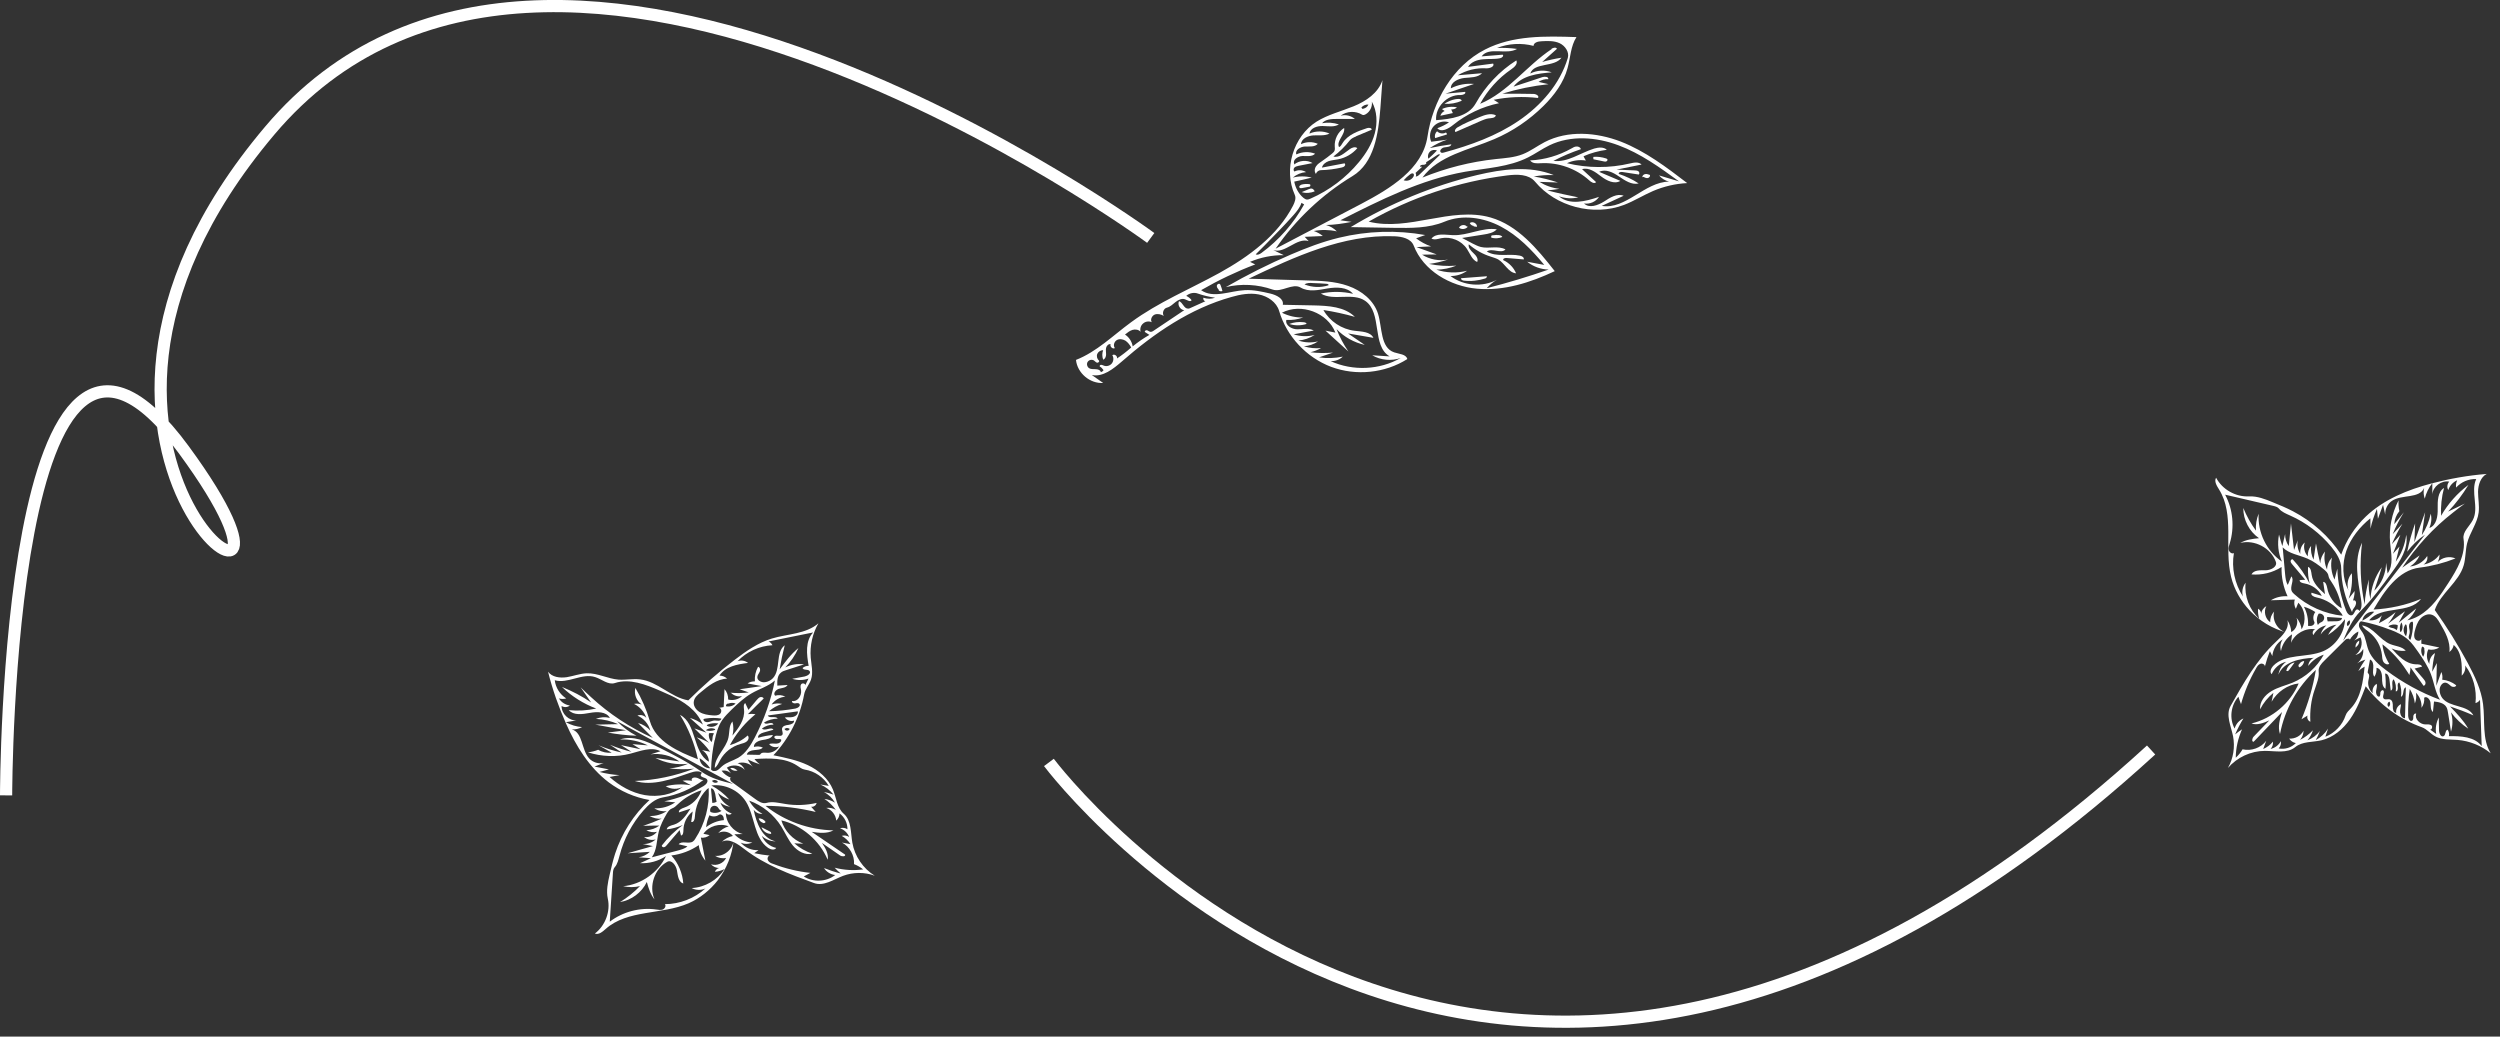 <svg width="205" height="85" viewBox="0 0 205 85" fill="none" xmlns="http://www.w3.org/2000/svg">
<rect x="0" y="0" width="205" height="85" fill="#333333" stroke="none"/>
<path d="M0.5 65.22C0.5 65.22 0.52 17.05 15.07 36.88C29.62 56.7 -0.95 38.02 22.12 10.71C45.19 -16.6 94.36 19.51 94.36 19.51" stroke="white" stroke-miterlimit="10"/>
<path d="M86.01 62.52C86.01 62.52 122.27 111.03 176.39 61.5" stroke="white" stroke-miterlimit="10"/>
<path d="M134.67 14.533C134.66 14.403 134.78 14.293 134.91 14.273C135.04 14.253 135.17 14.303 135.29 14.343C135.34 14.463 135.23 14.583 135.11 14.603C134.98 14.613 134.87 14.563 134.76 14.503" fill="white"/>
<path d="M120.84 18.523C120.71 18.513 120.58 18.423 120.52 18.293C120.74 18.103 121.15 18.323 121.11 18.603C121.02 18.583 120.93 18.573 120.84 18.563" fill="white"/>
<path d="M99.94 23.763C99.86 23.673 99.77 23.563 99.78 23.443C99.78 23.323 99.94 23.213 100.03 23.293C100.06 23.313 100.08 23.363 100.09 23.393C100.15 23.543 100.2 23.703 100.24 23.863C100.14 23.913 100 23.883 99.93 23.803" fill="white"/>
<path d="M120.36 18.593C120.2 18.803 119.84 18.843 119.64 18.673C119.74 18.443 120.1 18.373 120.27 18.563" fill="white"/>
<path d="M122.75 19.273C122.91 19.273 123.12 19.283 123.19 19.433C122.91 19.553 122.59 19.573 122.3 19.493C122.26 19.443 122.27 19.353 122.32 19.303C122.46 19.293 122.6 19.273 122.74 19.263" fill="white"/>
<path d="M106.76 15.423C106.69 15.433 106.6 15.443 106.56 15.383C106.48 15.283 106.63 15.163 106.74 15.133C106.96 15.083 107.19 15.063 107.42 15.113C107.47 15.163 107.46 15.263 107.4 15.303C107.19 15.343 106.97 15.383 106.76 15.423Z" fill="white"/>
<path d="M107.29 15.523C107.39 15.483 107.5 15.433 107.6 15.473C107.69 15.503 107.75 15.593 107.81 15.683C107.48 15.833 107.09 15.863 106.74 15.753C106.92 15.673 107.11 15.593 107.29 15.523Z" fill="white"/>
<path d="M130.67 13.063C130.64 12.993 130.64 12.923 130.66 12.863C131 12.833 131.36 12.883 131.7 12.993C131.73 13.003 131.77 13.023 131.8 13.053C131.84 13.113 131.8 13.203 131.72 13.233C131.65 13.263 131.57 13.253 131.5 13.233C131.22 13.173 130.95 13.113 130.67 13.063Z" fill="white"/>
<path d="M118.56 10.863C118.61 10.893 118.65 10.963 118.65 11.023C118.32 11.123 118 11.223 117.68 11.323C117.62 11.133 117.68 10.903 117.84 10.763C118.02 10.953 118.34 11.003 118.57 10.863" fill="white"/>
<path d="M105.7 26.573C106.08 26.423 106.5 26.373 106.9 26.423C107 26.433 107.12 26.463 107.14 26.563C106.68 26.713 106.17 26.713 105.71 26.563" fill="white"/>
<path d="M119.31 8.143C119.42 8.123 119.52 8.113 119.63 8.113C119.73 8.113 119.85 8.163 119.86 8.263C119.41 8.463 118.92 8.543 118.44 8.513C118.7 8.333 119 8.203 119.31 8.143Z" fill="white"/>
<path d="M119.13 9.273C118.79 9.353 118.45 9.423 118.11 9.493C118.16 9.323 118.29 9.173 118.46 9.103C118.39 9.053 118.31 8.993 118.24 8.943C118.62 8.763 119.06 8.713 119.47 8.803C119.35 8.923 119.17 8.983 119 8.973C119.05 9.073 119.08 9.173 119.13 9.263" fill="white"/>
<path d="M121.89 22.643C121.98 22.683 121.87 22.813 121.79 22.833C121.23 23.013 120.63 23.083 120.04 23.013C119.92 23.003 119.76 22.913 119.82 22.813C120.51 22.763 121.2 22.703 121.89 22.653" fill="white"/>
<path d="M119.35 10.823C119.23 10.723 119.37 10.533 119.5 10.453C120.08 10.103 120.72 9.853 121.34 9.593C121.76 9.423 122.25 9.253 122.66 9.453C122.61 9.693 122.28 9.683 122.04 9.713C121.84 9.743 121.66 9.823 121.48 9.893C120.77 10.203 120.07 10.513 119.36 10.823" fill="white"/>
<path d="M111.21 11.183C111.01 11.263 110.81 11.353 110.68 11.513C110.29 12.013 109.84 12.453 109.34 12.833C109.83 12.973 110.27 12.513 110.69 12.223C110.87 12.093 111.15 12.003 111.3 12.153C110.89 12.623 110.34 12.943 109.73 13.063C109.47 13.113 109.2 13.133 108.95 13.213C108.7 13.303 108.46 13.483 108.4 13.743C109.01 13.623 109.63 13.503 110.25 13.393C110.32 13.433 110.32 13.553 110.26 13.613C110.2 13.683 110.12 13.713 110.03 13.733C109.46 13.863 108.88 13.943 108.31 13.953C108.13 13.953 107.95 14.093 107.91 14.263C107.76 14.093 107.79 13.813 107.92 13.633C108.04 13.443 108.25 13.323 108.43 13.193C108.71 13.003 108.97 12.803 109.23 12.593C109.31 12.523 109.41 12.443 109.44 12.333C109.47 12.233 109.46 12.123 109.45 12.023C109.41 11.423 109.71 10.813 110.22 10.493C110.32 11.053 109.55 11.563 109.8 12.063C109.94 12.013 110.01 11.853 110.09 11.733C110.52 11.043 111.35 10.753 112.11 10.503C112.26 10.453 112.51 10.493 112.47 10.643C112.05 10.823 111.62 11.003 111.2 11.173" fill="white"/>
<path d="M123.27 21.333C123.74 21.543 124.12 21.943 124.32 22.413C123.69 22.363 123.4 21.593 122.85 21.273C122.67 21.173 122.47 21.123 122.27 21.053C121.59 20.843 120.97 20.493 120.44 20.033C120.37 20.313 120.61 20.553 120.82 20.753C121.03 20.943 121.25 21.223 121.13 21.483C120.7 21.303 120.55 20.803 120.29 20.413C119.85 19.733 118.97 19.373 118.17 19.533C117.91 19.593 117.62 19.693 117.38 19.563C117.77 19.083 118.52 19.263 119.14 19.283C120.36 19.333 121.54 18.623 122.74 18.803C122.47 19.093 122.04 19.173 121.65 19.233C121.06 19.333 120.48 19.423 119.89 19.513C120.18 19.663 120.47 19.813 120.76 19.973C120.98 20.083 121.2 20.193 121.43 20.253C122.09 20.413 122.85 20.123 123.45 20.453C123.09 20.843 122.36 20.303 121.92 20.623C122.7 21.113 123.73 20.773 124.63 20.963C124.79 20.993 124.99 21.103 124.95 21.273C124.47 21.233 124 21.193 123.52 21.153C123.4 21.153 123.22 21.203 123.27 21.323" fill="white"/>
<path d="M132.41 13.903C132.96 13.923 133.51 13.953 134.06 13.973C134.16 13.973 134.27 13.993 134.35 14.043C134.43 14.103 134.46 14.253 134.38 14.313C133.93 14.243 133.47 14.173 133.03 14.103C132.9 14.083 132.7 14.133 132.74 14.263C133.32 14.453 133.87 14.713 134.37 15.043C133.8 15.183 133.25 14.803 132.76 14.473C132.28 14.143 131.66 13.823 131.13 14.093C131.71 14.333 132.29 14.583 132.87 14.833C132.38 15.133 131.75 14.813 131.29 14.463C130.83 14.113 130.29 13.703 129.73 13.873C130.12 14.233 130.5 14.573 130.88 14.933C130.74 15.103 130.48 14.943 130.32 14.793C129.25 13.823 127.79 13.303 126.35 13.383C126.03 13.403 125.65 13.423 125.47 13.153C126.66 13.103 127.83 12.753 128.86 12.173C128.99 12.093 129.13 12.013 129.28 12.013C129.43 12.003 129.6 12.083 129.63 12.233C128.86 12.493 128.1 12.813 127.38 13.193C128.54 13.343 129.59 12.533 130.72 12.183C131.07 12.083 131.49 12.033 131.76 12.283C131.1 12.373 130.45 12.543 129.85 12.813C129.91 12.933 129.97 13.053 130.04 13.163C129.51 13.083 128.97 13.153 128.49 13.383C130.18 13.793 131.97 13.803 133.66 13.403C133.99 13.323 134.37 13.253 134.61 13.493C133.88 13.643 133.16 13.783 132.43 13.933" fill="white"/>
<path d="M116.61 14.573C118.54 13.783 120.58 13.263 122.66 13.043C123.4 12.963 124.17 12.923 124.87 12.643C125.5 12.393 126.05 11.973 126.66 11.653C128.57 10.663 130.91 10.843 132.91 11.613C134.91 12.393 136.65 13.713 138.35 15.013C137.39 15.063 136.44 15.283 135.55 15.663C134.74 16.013 134 16.483 133.17 16.803C130.66 17.753 127.58 16.953 125.87 14.893C125.35 14.273 124.41 14.283 123.6 14.383C119.61 14.883 115.72 16.183 112.23 18.173C115.49 19.003 118.99 16.913 122.22 17.833C124.46 18.473 126.05 20.403 127.49 22.233C125.5 23.173 123.31 23.873 121.11 23.673C118.91 23.473 116.71 22.193 115.92 20.133C115.69 19.553 114.95 19.393 114.32 19.373C110.14 19.213 106.17 21.053 102.39 22.853C103.96 22.893 105.53 22.943 107.1 22.993C108.26 23.023 109.44 23.053 110.54 23.443C111.64 23.823 112.65 24.623 113 25.733C113.35 26.873 113.18 28.503 114.32 28.893C114.72 29.033 115.3 29.033 115.4 29.443C113.57 30.603 111.19 30.843 109.16 30.083C107.13 29.323 105.5 27.573 104.89 25.503C104.68 24.773 103.95 24.283 103.21 24.143C102.47 24.003 101.7 24.143 100.98 24.353C97.6 25.293 94.63 27.333 91.99 29.643C91.28 30.253 90.45 30.933 89.53 30.753C89.84 30.963 90.15 31.193 90.46 31.403C89.38 31.473 88.34 30.593 88.23 29.513C89.94 28.843 91.27 27.503 92.75 26.423C94.98 24.783 97.57 23.713 99.99 22.383C102.41 21.043 104.76 19.323 106.03 16.863C106.17 16.583 106.3 16.253 106.17 15.973C105.23 13.893 106.04 11.193 107.96 9.973C108.89 9.393 109.98 9.133 111 8.713C112.01 8.303 113.02 7.623 113.36 6.573C113.31 7.343 113.24 8.113 113.19 8.883C113.03 10.963 112.69 13.363 110.9 14.443C108.41 15.953 106.25 17.993 104.6 20.393C106.94 19.163 109.29 17.933 111.63 16.713C114 15.463 116.65 13.863 117.05 11.213C117.49 8.283 119.13 5.413 121.77 4.063C124.04 2.893 126.72 2.953 129.27 3.043C128.79 3.783 128.78 4.723 128.54 5.583C128.22 6.773 127.45 7.813 126.57 8.683C125.41 9.833 124.03 10.773 122.52 11.413C120.44 12.303 117.97 12.743 116.63 14.573M106.96 19.393C107.08 19.513 107.19 19.643 107.31 19.773C106.32 19.453 105.38 20.833 104.41 20.503C104.69 20.643 104.98 20.783 105.27 20.923C104.32 20.913 103.37 21.103 102.5 21.473C102.65 21.543 102.78 21.613 102.93 21.683C101.4 22.263 99.91 22.973 98.49 23.793C99.49 24.503 100.85 23.853 102.07 23.793C102.78 23.753 103.48 23.913 104.17 24.073C104.67 24.193 105.29 24.493 105.19 24.993C106.04 25.013 106.88 25.033 107.73 25.043C108.93 25.073 110.25 25.143 111.1 25.983C110.25 25.743 109.39 25.553 108.52 25.423C109.04 26.353 110.03 27.003 111.08 27.123C111.65 27.193 112.37 27.193 112.62 27.703C111.93 27.583 111.24 27.463 110.54 27.343C110.99 27.653 111.46 27.973 111.91 28.283C111.04 28.093 110.22 27.633 109.6 26.993C109.85 27.643 110.18 28.253 110.57 28.823C109.94 28.253 109.32 27.683 108.69 27.113C108.96 27.173 109.24 27.223 109.5 27.273C108.87 25.633 106.68 24.823 105.12 25.643C105.66 25.913 106.26 26.053 106.86 26.033C106.42 26.193 105.95 26.263 105.48 26.233C105.37 26.673 105.92 27.003 106.38 27.003C106.84 27.003 107.34 26.883 107.73 27.103C107.18 27.213 106.63 27.313 106.08 27.413C106.64 27.603 107.25 27.613 107.81 27.463C107.41 27.723 106.94 27.883 106.47 27.923C106.98 28.103 107.55 28.123 108.08 27.993C107.74 28.233 107.34 28.363 106.92 28.393C107.37 28.543 107.86 28.583 108.33 28.543C108.06 28.693 107.76 28.813 107.46 28.883C108.07 28.963 108.69 28.963 109.31 28.913C108.93 29.043 108.54 29.173 108.16 29.303C108.81 29.403 109.47 29.373 110.11 29.243C109.85 29.493 109.48 29.633 109.11 29.613C110.93 30.443 113.13 30.343 114.86 29.353C114.1 29.623 113.22 29.543 112.52 29.133C113 29.163 113.47 29.193 113.95 29.223C112.47 28.363 113.36 25.653 111.95 24.673C110.92 23.953 109.38 24.713 108.31 24.073C109.17 23.883 110.09 23.893 110.95 24.093C110.47 23.523 109.59 23.533 108.86 23.653C108.12 23.783 107.31 23.963 106.66 23.583C105.98 23.183 105.1 24.003 104.35 23.743C103.13 23.313 101.78 23.243 100.52 23.543C102.24 22.553 104.02 21.653 105.85 20.873C107.13 20.323 108.44 19.823 109.8 19.493C112.11 18.933 114.53 18.853 116.87 19.273C116.62 19.353 116.37 19.453 116.12 19.543C116.49 19.823 116.9 20.053 117.35 20.203C116.95 20.223 116.55 20.243 116.15 20.263C116.7 20.463 117.26 20.663 117.81 20.863C117.41 20.863 117.01 20.873 116.61 20.883C117.24 21.283 118.02 21.423 118.74 21.283C118.23 21.453 117.71 21.573 117.18 21.643C117.92 21.793 118.67 21.843 119.42 21.783C118.9 21.993 118.35 22.103 117.78 22.113C118.59 22.383 119.47 22.413 120.3 22.203C119.91 22.493 119.42 22.643 118.94 22.633C120 23.443 121.55 23.573 122.74 22.943C122.43 23.123 122.15 23.363 121.91 23.633C123.63 23.193 125.33 22.683 126.99 22.103C126.36 22.093 125.72 21.863 125.23 21.463C125.7 21.543 126.16 21.633 126.63 21.723C125.61 20.493 124.47 19.313 123.06 18.573C121.65 17.833 119.92 17.563 118.44 18.183C117.14 18.723 115.69 18.703 114.29 18.683C113.11 18.663 111.94 18.643 110.76 18.623C113.97 16.683 117.48 15.233 121.13 14.353C123.2 13.863 125.43 13.563 127.4 14.353C126.85 14.343 126.31 14.373 125.77 14.473C126.44 14.583 127.1 14.743 127.75 14.963C127.24 14.943 126.74 14.933 126.23 14.913C126.73 15.223 127.3 15.423 127.88 15.483C127.55 15.543 127.21 15.583 126.88 15.613C127.72 15.833 128.57 16.013 129.42 16.183C128.9 16.313 128.34 16.273 127.83 16.093C128.7 16.853 130.03 16.513 131.12 16.143C130.86 16.543 130.36 16.763 129.89 16.683C130.31 17.103 131.02 16.843 131.52 16.533C132.01 16.213 132.59 15.833 133.14 16.053C132.54 16.333 131.94 16.603 131.34 16.883C133.31 17.213 134.87 14.913 136.86 14.893C136.54 14.813 136.25 14.633 136.04 14.383C136.59 14.543 137.14 14.713 137.68 14.873C136.11 13.733 134.52 12.583 132.71 11.913C130.89 11.233 128.8 11.073 127.06 11.913C126.46 12.203 125.91 12.603 125.31 12.903C123.73 13.703 121.89 13.783 120.14 14.083C116.52 14.723 113.18 16.403 109.91 18.063C110.21 18.113 110.52 18.153 110.83 18.193C110.14 18.333 109.44 18.433 108.74 18.453C109.07 18.543 109.38 18.723 109.62 18.973C109 18.833 108.35 18.823 107.73 18.943C108 19.033 108.26 19.173 108.47 19.353C107.96 19.383 107.45 19.403 106.93 19.423M127.22 4.003C127.36 3.913 127.59 3.843 127.67 4.003C127.27 4.353 126.87 4.723 126.46 5.083C126.98 4.933 127.5 4.813 128.04 4.733C127.45 5.543 125.8 5.093 125.48 6.033C126.02 5.753 126.68 5.713 127.24 5.933C126.09 6.023 124.81 6.193 124.11 7.103C124.9 6.843 125.69 6.593 126.48 6.323C126.67 6.263 126.99 6.283 126.96 6.493C126.68 6.473 126.39 6.553 126.16 6.713C126.43 6.773 126.7 6.843 126.98 6.903C125.69 7.043 124.42 7.303 123.18 7.683C124.04 7.683 124.9 7.683 125.75 7.703C125.96 7.703 126.25 7.873 126.11 8.033C124.9 7.893 123.67 7.943 122.48 8.183C122.63 8.273 122.78 8.373 122.92 8.463C121.55 8.743 120.25 9.363 119.16 10.243C118.78 10.553 118.18 10.893 117.86 10.513C118.2 10.393 118.52 10.233 118.82 10.033C118.39 9.873 117.88 10.013 117.57 10.343C117.26 10.683 117.17 11.203 117.36 11.623C117.8 11.563 118.24 11.503 118.67 11.453C118.16 11.613 117.68 11.853 117.24 12.143C117.83 12.013 118.42 11.913 119.01 11.833C118.97 12.043 118.67 12.053 118.45 12.083C118.23 12.103 117.98 12.373 118.16 12.503C118.23 12.553 118.33 12.533 118.42 12.503C120.57 11.913 122.7 11.153 124.53 9.903C126.37 8.653 127.92 6.883 128.56 4.753C128.7 4.273 128.34 3.753 127.89 3.543C127.43 3.333 126.91 3.353 126.4 3.383C126.12 3.393 125.76 3.483 125.75 3.763C124.77 3.503 123.7 3.563 122.75 3.933C123.3 3.913 123.85 3.933 124.4 4.013C123.51 4.533 122.1 3.793 121.49 4.623C122.07 4.583 122.64 4.533 123.22 4.483C123.34 4.573 123.16 4.753 123.01 4.773C122.55 4.873 122.06 4.813 121.6 4.863C121.13 4.903 120.63 5.073 120.38 5.483C121.07 5.393 121.75 5.303 122.44 5.213C122.58 5.463 122.15 5.613 121.88 5.603C121.07 5.553 120.24 5.753 119.54 6.173C120.2 6.123 120.86 6.053 121.53 6.003C121.17 6.373 120.59 6.343 120.08 6.393C119.56 6.453 118.96 6.733 118.97 7.243C119.55 6.943 120.22 6.823 120.87 6.883C120.09 7.143 119.31 7.423 118.53 7.683C119.07 7.633 119.61 7.583 120.14 7.533C120.24 7.693 119.94 7.803 119.75 7.793C118.67 7.753 117.68 8.783 117.76 9.853C118.98 9.763 120.4 9.563 121 8.493C121.8 7.063 122.95 5.833 124.34 4.953C124.48 5.233 124.18 5.513 123.91 5.693C122.86 6.413 121.98 7.393 121.37 8.513C123.66 7.563 125.17 5.393 127.24 4.023M106.12 13.493C106.53 13.143 107.18 13.093 107.63 13.373C107.25 13.443 106.87 13.523 106.5 13.593C106.37 13.623 106.24 13.653 106.15 13.733C106.06 13.823 106.04 13.993 106.15 14.063C106.45 13.903 106.82 13.933 107.1 14.113C106.7 14.143 106.32 14.303 106.01 14.563C106.51 14.433 107.06 14.433 107.56 14.563C107.08 14.683 106.61 14.793 106.13 14.893C106.22 15.393 106.48 15.883 106.87 16.213C106.95 16.273 107.05 16.353 107.15 16.363C107.26 16.373 107.37 16.333 107.47 16.283C109 15.613 110.38 14.573 111.44 13.283C112.01 12.593 112.5 11.803 112.73 10.943C112.96 10.073 112.93 9.113 112.49 8.333C112.55 8.733 112.34 9.173 111.98 9.373C111.89 9.423 111.78 9.463 111.69 9.403C111.16 9.073 110.42 9.103 109.93 9.493C110.33 9.373 110.78 9.483 111.1 9.753C110.6 9.753 110.12 9.753 109.63 9.753C109.19 9.753 108.69 9.773 108.41 10.103C108.87 10.023 109.34 10.053 109.79 10.203C109.4 10.443 108.91 10.343 108.45 10.333C108 10.323 107.44 10.503 107.38 10.953C107.89 10.723 108.51 10.723 109.02 10.953C108.62 11.163 108.13 11.073 107.69 11.103C107.24 11.133 106.71 11.373 106.68 11.823C107.11 11.613 107.62 11.603 108.06 11.793C107.81 12.073 107.37 12.003 107 12.013C106.63 12.033 106.17 12.313 106.3 12.663C106.78 12.433 107.35 12.413 107.84 12.603C107.59 12.873 107.16 12.783 106.79 12.793C106.42 12.813 105.97 13.113 106.13 13.443M97.4 25.313C97.49 25.313 97.57 25.283 97.64 25.243C98.04 25.063 98.44 24.883 98.84 24.703C98.72 24.683 98.63 24.533 98.68 24.413C98.99 24.523 99.33 24.523 99.64 24.413C99.16 24.343 98.68 24.233 98.23 24.073C97.91 23.953 97.53 24.033 97.27 24.263C97.45 24.343 97.6 24.463 97.71 24.613C97.62 24.793 97.36 24.613 97.17 24.543C96.91 24.443 96.62 24.593 96.4 24.763C96.18 24.933 95.97 25.153 95.7 25.223C95.42 25.283 95.27 25.663 95.43 25.903C95.2 25.773 94.93 25.703 94.69 25.793C94.45 25.893 94.3 26.223 94.45 26.423C94.22 26.313 93.93 26.353 93.74 26.523C93.54 26.683 93.46 26.963 93.53 27.213C93.38 27.023 93.09 26.983 92.86 27.053C92.63 27.123 92.44 27.283 92.25 27.433C92.58 27.643 92.82 28.013 92.88 28.403C93.31 28.053 93.77 27.733 94.25 27.463C94.13 27.383 94 27.293 93.88 27.223C93.84 27.123 93.99 27.043 94.09 27.093C94.19 27.133 94.28 27.223 94.38 27.213C94.44 27.213 94.5 27.173 94.56 27.143C95.41 26.573 96.26 26.003 97.11 25.433C96.77 25.413 96.53 24.993 96.68 24.693C96.99 24.803 97.08 25.303 97.4 25.303M91.58 29.403C91.99 29.133 92.39 28.823 92.76 28.493C92.64 28.273 92.48 28.063 92.28 27.933C92.06 27.803 91.78 27.763 91.57 27.893C91.36 28.023 91.26 28.343 91.42 28.543C91.24 28.653 90.99 28.423 91.07 28.223C90.9 28.183 90.74 28.353 90.7 28.523C90.66 28.703 90.7 28.883 90.7 29.053C90.7 29.223 90.63 29.433 90.46 29.493C90.37 29.243 90.36 28.963 90.46 28.713C90.26 28.713 90.06 28.833 89.98 29.013C89.9 29.203 89.96 29.433 90.11 29.563C90.19 29.633 90.06 29.763 89.96 29.743C89.86 29.713 89.79 29.623 89.71 29.563C89.54 29.453 89.3 29.503 89.19 29.673C89.08 29.833 89.14 30.083 89.31 30.193C89.46 30.283 89.65 30.263 89.83 30.273C90.01 30.273 90.22 30.333 90.27 30.513C90.36 30.493 90.44 30.433 90.49 30.353C90.41 30.233 90.31 30.123 90.18 30.053C90.15 29.983 90.22 29.913 90.29 29.913C90.36 29.913 90.43 29.953 90.49 29.973C90.72 30.073 91 30.003 91.16 29.813C91.32 29.623 91.34 29.333 91.21 29.123C91.38 28.993 91.66 29.203 91.59 29.403M106.72 16.633C106.6 17.013 106.34 17.323 106.08 17.623C105.32 18.483 104.51 19.293 103.71 20.113C103.47 20.363 103.22 20.613 102.97 20.853C103.12 20.943 103.31 20.833 103.45 20.733C104.88 19.683 106.08 18.313 106.94 16.763C106.87 16.723 106.8 16.673 106.72 16.633ZM116.61 13.683C116.43 13.853 116.25 14.013 116.07 14.183C116.13 14.263 116.14 14.383 116.09 14.473C116.21 14.483 116.32 14.393 116.41 14.303C116.96 13.773 117.52 13.233 118.08 12.693C118.05 12.623 117.94 12.653 117.88 12.693C117.56 12.903 117.24 13.103 116.93 13.313C117.03 13.403 116.85 13.523 116.73 13.513C116.61 13.503 116.42 13.543 116.44 13.663C116.5 13.663 116.56 13.673 116.61 13.673M108.79 23.273C108.42 23.243 108.04 23.223 107.67 23.213C107.43 23.193 107.17 23.183 106.97 23.323C107.59 23.573 108.3 23.603 108.94 23.393C108.97 23.323 108.87 23.273 108.79 23.273ZM115.92 14.263C115.85 14.173 115.71 14.223 115.62 14.303C115.43 14.443 115.26 14.603 115.1 14.783C115.4 14.893 115.76 14.753 115.91 14.473C115.94 14.403 115.97 14.323 115.91 14.263M117.13 13.013C117.38 12.803 117.6 12.573 117.83 12.343C117.64 12.253 117.4 12.293 117.25 12.433C117.1 12.583 117.05 12.823 117.13 13.013ZM111.78 8.913C111.97 8.883 112.14 8.753 112.21 8.573C111.99 8.553 111.76 8.653 111.63 8.823C111.67 8.883 111.72 8.933 111.78 8.943" fill="white"/>
<path d="M193.35 52.903C193.29 52.973 193.22 53.043 193.16 53.103C193.12 52.873 193.25 52.633 193.45 52.533C193.47 52.663 193.43 52.803 193.35 52.893" fill="white"/>
<path d="M188.53 54.473C188.6 54.323 188.77 54.213 188.94 54.203C188.92 54.433 188.76 54.643 188.55 54.723C188.46 54.673 188.45 54.533 188.52 54.463" fill="white"/>
<path d="M187.72 54.923C187.72 54.923 187.66 55.003 187.61 55.023C187.57 55.033 187.52 55.033 187.48 55.013C187.53 54.673 187.82 54.373 188.16 54.323C188.01 54.523 187.87 54.723 187.72 54.923Z" fill="white"/>
<path d="M198.73 56.233C198.38 55.733 198.02 55.223 197.66 54.723C197.66 54.933 197.62 55.143 197.57 55.353C197.49 55.213 197.4 55.083 197.32 54.963C196.79 54.143 196.12 53.423 195.36 52.833C195.42 53.403 195.61 53.953 195.92 54.433C195.76 54.543 195.54 54.433 195.44 54.273C195.34 54.103 195.34 53.903 195.32 53.713C195.24 52.983 194.86 52.293 194.28 51.843C194.07 51.673 193.81 51.523 193.69 51.283C194.61 51.423 195.13 52.463 195.99 52.813C196.42 52.993 196.97 53.003 197.27 53.363C196.87 53.403 196.47 53.343 196.11 53.173C196.65 53.783 197.28 54.443 198.09 54.473C198.29 54.473 198.54 54.473 198.61 54.663C198.41 54.713 198.2 54.773 198 54.823C198.24 55.093 198.47 55.373 198.71 55.653C198.79 55.753 198.87 55.843 198.89 55.953C198.91 56.073 198.86 56.213 198.74 56.233" fill="white"/>
<path d="M193.39 50.183C193.69 49.983 193.67 49.533 193.61 49.173C193.35 47.613 192.99 45.923 193.69 44.503C193.48 46.183 193.55 47.903 193.9 49.563C193.94 48.873 194.06 48.193 194.25 47.523C194.2 48.063 194.25 48.613 194.38 49.143C194.42 48.203 194.75 47.273 195.31 46.513C195.11 47.163 194.9 47.793 194.69 48.443C195.3 47.843 195.65 47.003 195.66 46.153C195.7 46.443 195.74 46.733 195.78 47.023C196.29 46.333 196.07 45.373 195.99 44.513C195.88 43.313 196.13 42.103 196.68 41.033C196.67 41.323 196.68 41.623 196.75 41.913C196.5 42.213 196.35 42.593 196.33 42.983C196.59 42.653 196.86 42.323 197.12 42.003C196.76 42.573 196.45 43.183 196.2 43.803C196.46 43.513 196.73 43.233 197 42.943C196.67 43.473 196.38 44.043 196.13 44.623C196.36 44.373 196.59 44.113 196.83 43.853C196.62 44.373 196.43 44.893 196.22 45.413C196.4 45.213 196.58 45.013 196.76 44.813C196.66 45.233 196.56 45.643 196.45 46.063C196.92 45.413 197.21 44.643 197.31 43.853C197.51 44.973 196.8 46.033 196.13 46.943C195.33 48.053 194.52 49.153 193.56 50.113C192.89 50.783 192.5 51.673 192.13 52.543C194.37 49.643 196.61 46.733 198.85 43.843C198.29 44.223 197.79 44.703 197.39 45.243C197.55 44.453 197.77 43.673 198.04 42.923C198.02 43.433 198 43.953 197.98 44.463C198.27 43.643 198.57 42.823 198.86 42.003C198.77 42.633 198.68 43.263 198.59 43.883C198.94 43.343 199.19 42.753 199.32 42.123C199.42 42.513 199.37 42.923 199.21 43.293C199.79 43.093 199.91 42.323 199.89 41.703C199.88 41.083 199.89 40.333 200.41 40.013C200.21 40.753 200.13 41.533 200.17 42.293C200.73 41.313 201.5 40.443 202.41 39.763C201.93 40.553 201.38 41.293 200.74 41.953C201.2 41.733 201.66 41.513 202.12 41.293C201.8 41.523 201.48 41.763 201.17 42.013C199.54 43.283 198.12 44.823 196.98 46.553C197.46 46.213 197.93 45.873 198.41 45.543C198.25 45.913 197.97 46.243 197.61 46.453C198.18 46.403 198.73 46.073 199.03 45.593C199.1 45.863 198.96 46.163 198.72 46.293C199.25 46.203 199.74 45.903 200.04 45.473C200.04 45.693 199.99 45.903 199.89 46.093C200.25 45.703 200.86 45.573 201.35 45.793C200.41 46.163 199.42 46.423 198.42 46.543C196.66 46.753 195.52 48.453 194.63 49.983C195.96 49.913 197.29 49.623 198.52 49.113C197.58 50.373 195.27 49.633 194.27 50.863C194.66 50.913 195.07 50.753 195.31 50.453C195.23 50.673 195.15 50.893 195.07 51.103C195.56 50.853 196.02 50.553 196.44 50.193C196.26 50.533 196.05 50.863 195.81 51.153C196.27 50.803 196.74 50.463 197.21 50.123C197.04 50.433 196.87 50.753 196.69 51.063C197.17 50.673 197.65 50.283 198.13 49.893C197.96 50.273 197.71 50.613 197.4 50.873C197.72 50.793 198.03 50.673 198.32 50.513C199.39 49.913 200.1 48.843 200.76 47.813C201.47 46.713 202.21 45.473 202.01 44.183C201.92 43.603 202.5 43.163 202.77 42.643C203.3 41.633 202.57 40.313 203.05 39.283C202.43 39.253 201.81 39.523 201.4 39.983C201.37 39.783 201.4 39.573 201.49 39.383C201.14 39.533 200.87 39.833 200.76 40.183C200.63 39.973 200.67 39.673 200.84 39.493C200.19 39.373 199.5 39.893 199.45 40.543C199.45 40.233 199.45 39.933 199.45 39.623C199.15 39.993 198.94 40.433 198.83 40.893C198.73 40.613 198.71 40.303 198.78 40.013C198.38 40.913 196.97 40.523 196.15 41.063C195.78 41.303 195.56 41.763 195.59 42.203C195.53 41.933 195.47 41.663 195.41 41.393C195.27 41.783 195.13 42.163 194.99 42.543L194.91 41.733C194.68 42.253 194.5 42.793 194.38 43.353C194.38 43.063 194.38 42.783 194.37 42.503C193.5 43.203 192.77 44.113 192.4 45.163C192.04 46.223 192.06 47.433 192.58 48.423C192.41 47.943 192.52 47.373 192.85 47.003C192.91 47.713 192.82 48.433 192.59 49.093C192.75 48.883 192.91 48.673 193.08 48.463C193.08 48.803 193 49.143 192.87 49.453C192.74 49.343 193.01 49.143 193.13 49.263C193.25 49.383 193.19 49.593 193.1 49.743C193.01 49.883 192.88 50.023 192.87 50.193C192.3 49.093 191.99 47.853 191.98 46.613C191.98 45.953 191.59 45.353 191.17 44.843C190.26 43.743 189.1 42.853 187.79 42.273C187.46 42.123 187.1 41.983 186.87 41.703C186.76 41.573 186.58 41.523 186.41 41.483C185.09 41.173 183.78 40.873 182.46 40.563C183.11 41.773 183.24 43.243 182.84 44.553C182.78 44.733 182.72 44.913 182.76 45.103C182.81 45.283 183.01 45.443 183.18 45.353C182.97 46.573 183.25 47.873 183.92 48.913C183.81 48.533 183.89 48.103 184.14 47.783C184.02 48.873 184.45 50.003 185.26 50.743C185.17 50.473 185.14 50.193 185.16 49.913C185.32 50.003 185.42 50.163 185.42 50.343C185.44 50.073 185.61 49.833 185.84 49.703C185.6 50.143 185.75 50.743 186.16 51.023C186.14 50.703 186.26 50.383 186.48 50.143C186.29 50.863 186.77 51.693 187.5 51.873C186.34 51.553 185.27 50.913 184.45 50.033C183.74 49.273 183.2 48.323 182.95 47.303C182.36 44.933 183.26 42.203 181.96 40.133C181.78 39.843 181.54 39.473 181.72 39.173C182.23 40.143 183.33 40.763 184.42 40.703C185.09 40.673 185.74 40.923 186.36 41.183C186.92 41.413 187.49 41.643 188.02 41.923C189.61 42.753 190.99 43.983 191.98 45.483C192.39 44.303 193.1 43.213 194 42.353C195.47 40.953 197.42 40.163 199.38 39.643C200.86 39.253 202.38 38.983 203.91 38.863C203.41 39.123 203.21 39.753 203.2 40.323C203.2 40.893 203.32 41.463 203.25 42.023C203.14 42.923 202.51 43.683 202.3 44.563C202.16 45.143 202.19 45.763 202.03 46.333C201.63 47.753 200.13 48.633 199.65 50.023C200.65 51.423 201.56 52.883 202.37 54.393C202.93 55.443 203.46 56.553 203.61 57.733C203.79 59.093 203.51 60.603 204.24 61.773C203.47 61.143 202.51 60.753 201.52 60.673C200.9 60.623 200.25 60.683 199.71 60.393C199.31 60.183 199.01 59.783 198.59 59.633C196.78 58.993 195.16 57.803 193.99 56.273C193.63 57.203 193.28 58.143 192.71 58.963C192.14 59.783 191.33 60.473 190.36 60.703C189.63 60.873 188.79 60.783 188.21 61.263C187.55 61.803 186.58 61.573 185.72 61.573C184.57 61.573 183.44 62.103 182.69 62.973C183.14 62.183 183.28 61.243 183.11 60.363C182.94 59.533 182.49 58.623 182.91 57.883C183.97 56.003 185.06 54.093 186.63 52.623C187.15 52.143 187.77 51.523 187.56 50.853C187.76 51.143 187.87 51.483 187.88 51.833C188.29 51.623 188.49 51.073 188.31 50.653C188.54 50.923 188.69 51.253 188.73 51.603C189.14 50.933 189.03 49.973 188.46 49.423C188.4 49.593 188.33 49.753 188.26 49.923C188.13 49.703 188.09 49.413 188.17 49.163C187.51 49.183 186.87 49.203 186.21 49.223C186.62 48.973 187.1 48.863 187.58 48.893C187.23 48.143 187.06 47.313 187.09 46.493C186.36 46.963 185.48 47.173 184.62 47.103C184.82 46.723 185.35 46.763 185.78 46.763C186.21 46.763 186.76 46.473 186.62 46.073C186.22 44.933 184.87 44.223 183.7 44.523C184.16 44.253 184.71 44.183 185.24 44.133C184.44 43.583 183.94 42.623 183.95 41.653C184.22 42.313 184.57 42.943 184.99 43.513C184.95 43.043 185.03 42.563 185.21 42.123C185.11 43.643 185.86 45.193 187.12 46.053C186.81 45.363 186.73 44.573 186.88 43.833C186.96 44.153 187.05 44.473 187.15 44.783C187.23 44.453 187.31 44.123 187.38 43.793C187.37 44.143 187.48 44.493 187.68 44.783C187.74 44.163 187.8 43.543 187.86 42.923C187.94 43.653 188.03 44.383 188.11 45.103C188.21 44.833 188.31 44.563 188.42 44.293C188.34 44.683 188.42 45.093 188.63 45.423C188.58 45.073 188.72 44.713 188.99 44.483C188.86 44.863 188.96 45.323 189.24 45.613C189.22 45.303 189.32 44.993 189.51 44.763C189.46 45.143 189.54 45.553 189.71 45.893C189.78 45.443 189.85 45.003 189.91 44.563C190 45.113 190.12 45.653 190.26 46.193C190.28 45.833 190.42 45.493 190.65 45.223C190.55 45.723 190.61 46.253 190.82 46.703C190.82 46.343 190.97 45.993 191.22 45.723C191.09 46.323 191.16 46.963 191.43 47.523C191.51 47.233 191.58 46.933 191.66 46.633C191.7 47.803 191.95 48.963 192.37 50.043C192.45 50.263 192.65 50.533 192.87 50.443C193.04 50.373 193.07 50.123 193.21 50.003C193.35 49.873 193.61 50.193 193.42 50.183M183.76 57.733C183.68 57.533 183.62 57.333 183.55 57.133C182.92 57.833 182.79 58.923 183.24 59.743C183.34 59.373 183.61 59.063 183.96 58.913C183.7 59.333 183.48 59.763 183.28 60.223C183.46 60.073 183.65 59.933 183.85 59.803C183.52 60.533 183.34 61.333 183.33 62.133C183.55 61.933 183.74 61.703 183.89 61.443C184.6 61.613 185.4 61.323 185.83 60.743C185.75 60.973 185.67 61.193 185.58 61.423C185.89 61.283 186.17 61.083 186.38 60.813C186.41 61.023 186.34 61.253 186.19 61.413C186.55 61.333 186.86 61.093 187.03 60.773C187.07 60.983 187 61.213 186.85 61.373C187.35 61.473 187.9 61.303 188.26 60.933C188.04 60.893 187.83 60.753 187.71 60.563C188.19 60.603 188.68 60.333 188.89 59.913C188.89 60.193 188.78 60.463 188.6 60.673C189 60.473 189.35 60.203 189.66 59.883C189.57 60.183 189.41 60.473 189.21 60.703C189.61 60.553 189.98 60.283 190.23 59.933C190.14 60.203 190.02 60.453 189.89 60.693C190.3 60.463 190.65 60.143 190.9 59.743C190.82 59.963 190.76 60.193 190.68 60.413C191.45 60.113 192.08 59.453 192.34 58.663C192.42 58.423 192.61 58.253 192.79 58.063C193.61 57.173 193.77 55.873 193.9 54.663C193.71 54.763 193.53 54.893 193.38 55.033C193.55 54.703 193.75 54.383 193.96 54.083C193.72 54.163 193.49 54.263 193.28 54.403C193.65 54.123 193.84 53.643 193.78 53.203C193.66 53.463 193.42 53.653 193.14 53.703C193.6 53.413 193.79 52.753 193.56 52.263C193.38 52.353 193.21 52.433 193.03 52.523C193.26 52.353 193.39 52.063 193.38 51.783C193.08 51.933 192.83 52.183 192.67 52.483C192.74 52.333 192.45 52.343 192.33 52.453C191.75 53.033 191.17 53.603 190.6 54.173C190.35 54.413 190.09 54.703 190.13 55.053C190.19 55.563 189.96 56.063 189.8 56.563C189.51 57.393 189.4 58.293 189.45 59.183C189.26 59.113 189.14 58.873 189.22 58.673C189.05 58.773 188.89 58.873 188.72 58.983C189.27 57.683 189.67 56.323 189.9 54.933C188.39 56.313 187.34 58.183 186.96 60.193C186.76 59.613 186.94 58.973 187.13 58.383C186.35 59.193 185.58 60.013 184.8 60.823C184.62 60.843 184.67 60.533 184.8 60.403C185.23 59.963 185.66 59.513 186.08 59.073C185.62 59.283 185.09 59.493 184.62 59.323C186.33 58.913 187.81 57.653 188.49 56.043C187.57 56.153 186.73 56.733 186.27 57.543C186.32 57.303 186.37 57.053 186.42 56.813C185.97 57.183 185.59 57.643 185.33 58.163C185.27 57.543 185.73 56.983 186.26 56.673C186.79 56.353 187.41 56.213 187.98 55.983C189.06 55.533 189.99 54.713 190.55 53.683C190.05 53.853 189.6 54.173 189.28 54.603C189.28 54.323 189.48 54.043 189.74 53.943C188.6 53.983 187.25 54.263 186.83 55.323C186.89 54.903 187.13 54.513 187.47 54.263C186.94 54.383 186.48 54.783 186.28 55.283C186.09 55.113 186.22 54.803 186.39 54.613C187.39 53.563 189.16 53.963 190.49 53.403C191.53 52.963 192.26 51.893 192.29 50.773C191.91 51.283 191.44 51.723 190.9 52.063C191.07 51.743 191.31 51.443 191.59 51.223C191.07 51.303 190.59 51.603 190.29 52.033C190.37 51.743 190.54 51.483 190.76 51.283C190.31 51.363 189.91 51.663 189.7 52.073C189.57 51.913 189.66 51.643 189.86 51.603C189.05 51.463 188.18 51.953 187.86 52.713C187.89 52.473 187.92 52.243 187.95 52.013C187.47 52.323 187.14 52.833 187.04 53.383C186.94 53.063 186.99 52.693 187.19 52.423C186.71 52.713 186.38 53.233 186.33 53.793C186.27 53.663 186.2 53.533 186.13 53.393C185.97 53.803 185.83 54.223 185.72 54.653C185.73 54.483 185.51 54.373 185.35 54.433C185.18 54.493 185.08 54.653 185 54.803C184.46 55.733 184.04 56.733 183.75 57.783M199.67 53.563C199.54 54.063 199.46 54.573 199.44 55.083C199.57 54.843 199.7 54.613 199.82 54.373C199.81 54.993 199.79 55.613 199.78 56.233C199.91 55.863 200.05 55.483 200.19 55.103C200.28 55.303 200.3 55.523 200.26 55.733C200.68 55.773 201.08 55.933 201.41 56.193C201.37 56.353 201.13 56.363 200.99 56.263C200.85 56.163 200.73 56.013 200.57 55.983C200.29 55.923 200.06 56.253 200.05 56.543C200.04 56.793 200.12 57.043 200.27 57.243C200.88 58.033 202.36 57.783 202.82 58.663C202.19 58.383 201.55 58.143 200.9 57.923C201.45 58.493 202.01 59.073 202.4 59.753C201.85 59.393 201.37 58.933 200.98 58.413C201.14 58.923 201.14 59.493 200.98 60.003C200.9 59.493 200.83 58.973 200.74 58.463C200.71 58.293 200.69 58.113 200.6 57.973C200.4 57.643 199.97 57.563 199.59 57.523C199.56 57.803 199.53 58.093 199.5 58.383C199.29 58.213 199.33 57.893 199.3 57.623C199.27 57.353 199 57.053 198.78 57.213C198.82 57.503 198.74 57.803 198.56 58.043C198.6 57.593 198.43 57.123 198.11 56.803C198.16 57.103 198.13 57.403 198.02 57.683C197.97 57.263 197.82 56.853 197.6 56.493C197.49 57.223 197.45 57.973 197.47 58.713C197.47 58.913 197.62 59.203 197.79 59.093C197.9 59.033 197.89 58.863 197.89 58.733C197.89 58.603 198.04 58.443 198.13 58.533C197.97 58.943 198.43 59.393 198.87 59.403C199.04 59.403 199.24 59.373 199.38 59.483C199.51 59.603 199.38 59.903 199.24 59.803C199.42 59.933 199.59 60.053 199.77 60.183C199.68 59.723 199.77 59.243 199.98 58.833C199.98 59.183 200 59.543 200 59.893C200 60.133 200.17 60.483 200.38 60.363C200.57 60.263 200.49 59.873 200.71 59.833C200.81 59.983 200.85 60.183 200.81 60.363C201.79 60.353 202.92 60.403 203.5 61.183C203.45 59.913 203.41 58.643 203.36 57.383C203.28 57.513 203.15 57.613 202.99 57.653C203.11 56.563 202.81 55.433 202.14 54.563C202.2 54.863 202.09 55.193 201.86 55.403C201.89 54.503 201.88 53.473 201.2 52.883C201.17 53.113 201.04 53.323 200.85 53.463C200.95 52.613 200.5 51.803 200.06 51.073C199.91 50.813 199.74 50.543 199.45 50.423C199.1 50.283 198.7 50.463 198.46 50.743C198.22 51.023 198.1 51.393 198.01 51.753C197.96 51.963 197.92 52.203 198.03 52.383C198.14 52.573 198.47 52.613 198.55 52.403C198.55 52.533 198.55 52.653 198.55 52.783C199.04 52.893 199.53 52.993 200.02 53.093C199.76 53.263 199.42 53.323 199.12 53.253C198.94 53.623 198.98 54.103 199.21 54.443C199.19 54.093 199.37 53.733 199.67 53.553M195.98 51.633C195.21 51.333 194.42 51.103 193.61 50.943C193.44 51.013 193.4 51.243 193.45 51.403C193.51 51.573 193.63 51.723 193.73 51.873C194 52.303 194.03 52.843 194.22 53.323C194.49 54.013 195.08 54.533 195.68 54.973C197.02 55.983 198.51 56.793 200.08 57.383C199.68 56.753 199.6 55.973 199.33 55.273C199.08 54.603 198.66 53.993 198.25 53.403C198.03 53.093 197.81 52.773 197.52 52.503C197.09 52.093 196.53 51.833 195.97 51.623M190.49 47.713C190.71 47.713 190.79 47.993 190.83 48.203C190.95 48.903 191.4 49.543 192.02 49.883C191.9 49.113 191.62 48.373 191.19 47.733C191.08 47.573 190.96 47.403 190.93 47.203C190.9 46.993 190.73 46.833 190.56 46.693C190.14 46.343 189.7 46.013 189.2 45.803C188.51 45.503 187.7 45.413 187.18 44.883C187.25 45.613 187.31 46.353 187.38 47.093C187.41 47.393 187.44 47.713 187.6 47.963C187.7 47.733 187.79 47.503 187.89 47.263C188.17 47.563 187.75 48.083 187.92 48.463C187.96 48.563 188.04 48.633 188.11 48.703C189.21 49.703 190.63 50.343 192.1 50.493C192.08 50.423 192.03 50.353 191.99 50.293C191.49 49.623 190.74 49.143 189.93 48.983C189.72 48.943 189.44 48.793 189.55 48.603C189.84 48.693 190.11 48.783 190.39 48.863C190.11 48.323 189.56 47.943 188.97 47.843C188.79 47.813 188.56 47.753 188.57 47.573C188.72 47.553 188.87 47.543 189.03 47.543C188.67 47.113 188.32 46.693 187.96 46.273C187.9 46.203 187.84 46.123 187.83 46.023C187.83 45.933 187.92 45.833 188 45.863C188.56 46.463 189.03 47.143 189.4 47.873C189.28 47.423 189.23 46.953 189.26 46.483C189.5 46.563 189.52 46.893 189.56 47.153C189.65 47.803 190.17 48.283 190.65 48.723C190.6 48.393 190.55 48.053 190.5 47.713M195.94 55.743C195.91 55.513 195.8 55.213 195.58 55.233C195.63 55.653 195.65 56.073 195.61 56.483C195.33 56.303 195.33 55.903 195.33 55.563C195.33 55.223 195.21 54.793 194.87 54.763C194.9 55.013 194.84 55.283 194.7 55.493C194.54 55.293 194.59 55.003 194.61 54.743C194.63 54.493 194.58 54.173 194.34 54.083C194.28 54.403 194.22 54.723 194.16 55.043C194.15 55.103 194.14 55.163 194.18 55.203C194.34 55.333 194.25 55.593 194.21 55.793C194.13 56.183 194.28 56.603 194.57 56.853C194.49 56.563 194.63 56.223 194.89 56.073C194.95 56.263 194.86 56.473 194.84 56.663C194.81 56.863 194.9 57.123 195.1 57.133C195.2 57.053 195.18 56.903 195.19 56.783C195.21 56.663 195.36 56.533 195.44 56.623C195.57 56.803 195.31 57.113 195.46 57.283C195.59 57.423 195.83 57.283 196 57.363C196.2 57.443 196.22 57.723 196.21 57.943C196.2 58.163 196.27 58.453 196.49 58.453C196.44 58.163 196.61 57.863 196.88 57.743C196.88 57.973 196.79 58.193 196.81 58.423C196.83 58.653 196.98 58.903 197.21 58.893C197.23 58.053 197.26 57.203 197.28 56.363C196.98 56.443 197.17 57.033 196.88 57.133C196.94 56.743 196.9 56.333 196.75 55.963C196.61 55.983 196.59 56.193 196.62 56.343C196.64 56.483 196.6 56.703 196.45 56.693C196.5 56.353 196.45 56.003 196.29 55.703C196 55.883 196.36 56.503 196.04 56.633C196.01 56.343 195.97 56.063 195.94 55.773M189.85 50.183C189.56 49.993 189.25 49.843 188.92 49.753C189.18 50.223 189.29 50.773 189.26 51.323C189.39 51.333 189.52 51.343 189.63 51.283C189.74 51.233 189.83 51.093 189.77 50.983C189.64 50.733 189.68 50.403 189.86 50.183M190.33 51.023C190.51 50.963 190.62 50.753 190.57 50.573C190.52 50.393 190.31 50.273 190.13 50.323C189.96 50.593 189.93 50.953 190.07 51.253C190.13 51.143 190.23 51.063 190.34 51.023M197.66 52.463C197.79 52.053 197.87 51.613 197.87 51.183C197.87 51.123 197.87 51.043 197.84 50.983C197.66 50.953 197.53 51.163 197.54 51.353C197.54 51.533 197.62 51.723 197.59 51.903C197.58 52.013 197.52 52.113 197.51 52.213C197.5 52.323 197.56 52.443 197.66 52.463ZM191.58 50.943C191.78 50.943 192.04 50.873 192.04 50.673C191.64 50.643 191.23 50.623 190.83 50.593C190.81 50.713 190.83 50.843 190.87 50.953C191.11 50.953 191.34 50.953 191.57 50.943M193.71 50.893C194.08 50.713 194.41 50.463 194.69 50.163C194.24 50.093 193.77 50.443 193.71 50.893ZM196.18 51.493C196.31 51.523 196.43 51.583 196.53 51.673C196.59 51.543 196.62 51.403 196.61 51.263C196.36 51.163 196.06 51.203 195.85 51.353C195.94 51.433 196.06 51.483 196.18 51.503M197.3 52.163C197.39 51.893 197.41 51.593 197.35 51.313C197.34 51.263 197.31 51.213 197.27 51.183C197.03 51.453 197.04 51.903 197.29 52.163M198.8 53.243C198.82 53.133 198.72 53.023 198.61 53.023C198.49 53.293 198.53 53.613 198.7 53.853C198.81 53.673 198.84 53.453 198.79 53.243M196.91 51.033C196.79 51.263 196.76 51.523 196.81 51.773C196.81 51.813 196.86 51.833 196.89 51.803C197.04 51.573 197.05 51.263 196.91 51.033ZM192.68 50.863C192.49 50.913 192.38 51.173 192.49 51.333C192.65 51.283 192.75 51.073 192.68 50.913M195.99 57.713C195.97 57.653 195.97 57.603 195.96 57.543C195.76 57.543 195.7 57.893 195.89 57.963C195.95 57.893 195.99 57.793 196 57.703" fill="white"/>
<path d="M60.25 63.03C60.32 63.08 60.4 63.13 60.48 63.18C60.27 63.25 60.01 63.17 59.88 62.99C60 62.95 60.14 62.97 60.25 63.03Z" fill="white"/>
<path d="M62.54 67.46C62.38 67.41 62.25 67.27 62.21 67.11C62.43 67.09 62.66 67.21 62.78 67.4C62.74 67.49 62.62 67.53 62.54 67.47" fill="white"/>
<path d="M63.11 68.17C63.11 68.17 63.2 68.22 63.22 68.26C63.24 68.3 63.25 68.34 63.22 68.38C62.88 68.38 62.55 68.15 62.44 67.83C62.66 67.94 62.88 68.05 63.1 68.17" fill="white"/>
<path d="M62.62 57.28C62.19 57.7 61.75 58.13 61.33 58.56C61.54 58.53 61.75 58.53 61.95 58.56C61.83 58.66 61.72 58.76 61.61 58.86C60.9 59.5 60.3 60.27 59.85 61.1C60.39 60.95 60.9 60.68 61.31 60.31C61.45 60.45 61.38 60.68 61.23 60.8C61.08 60.92 60.89 60.96 60.71 61.01C60.01 61.21 59.41 61.68 59.06 62.31C58.93 62.54 58.83 62.81 58.61 62.97C58.6 62.05 59.53 61.39 59.73 60.49C59.83 60.04 59.76 59.51 60.06 59.16C60.16 59.54 60.16 59.94 60.06 60.32C60.57 59.7 61.1 58.98 61.01 58.19C60.99 58 60.95 57.76 61.11 57.65C61.2 57.84 61.28 58.03 61.37 58.21C61.6 57.93 61.83 57.66 62.06 57.39C62.14 57.3 62.22 57.21 62.32 57.17C62.43 57.13 62.58 57.17 62.62 57.27" fill="white"/>
<path d="M57.61 63.42C57.37 63.16 56.94 63.25 56.59 63.37C55.12 63.87 53.54 64.49 52.05 64.04C53.72 63.98 55.37 63.63 56.92 63.03C56.24 63.1 55.56 63.09 54.88 63.01C55.41 62.97 55.94 62.84 56.43 62.63C55.51 62.74 54.56 62.57 53.74 62.15C54.4 62.25 55.05 62.35 55.71 62.44C55.03 61.95 54.16 61.74 53.34 61.86C53.61 61.77 53.89 61.69 54.16 61.6C53.41 61.21 52.51 61.59 51.69 61.8C50.55 62.1 49.33 62.05 48.21 61.69C48.5 61.66 48.78 61.59 49.05 61.48C49.38 61.68 49.78 61.76 50.16 61.72C49.8 61.52 49.44 61.31 49.08 61.11C49.69 61.37 50.33 61.57 50.98 61.71C50.66 61.5 50.34 61.28 50.02 61.07C50.59 61.31 51.18 61.5 51.78 61.65C51.5 61.46 51.21 61.28 50.92 61.1C51.46 61.22 51.99 61.33 52.53 61.44C52.31 61.3 52.08 61.16 51.86 61.02C52.28 61.05 52.7 61.08 53.12 61.12C52.42 60.77 51.63 60.6 50.84 60.64C51.89 60.27 53.03 60.79 54.03 61.29C55.23 61.89 56.43 62.5 57.52 63.28C58.28 63.82 59.2 64.06 60.11 64.28C56.94 62.57 53.77 60.86 50.6 59.14C51.06 59.62 51.6 60.03 52.19 60.33C51.4 60.3 50.61 60.21 49.84 60.07C50.34 60.01 50.84 59.94 51.34 59.88C50.5 59.73 49.66 59.57 48.82 59.42C49.44 59.41 50.07 59.39 50.69 59.38C50.11 59.12 49.49 58.98 48.86 58.95C49.22 58.8 49.63 58.77 50.01 58.87C49.72 58.34 48.95 58.35 48.36 58.46C47.76 58.57 47.04 58.68 46.64 58.23C47.39 58.31 48.16 58.26 48.89 58.1C47.85 57.71 46.89 57.11 46.08 56.33C46.92 56.67 47.73 57.09 48.47 57.6C48.18 57.19 47.9 56.78 47.61 56.36C47.89 56.63 48.17 56.9 48.46 57.16C49.95 58.54 51.67 59.67 53.53 60.51C53.12 60.1 52.72 59.69 52.32 59.29C52.71 59.39 53.07 59.61 53.33 59.92C53.19 59.37 52.78 58.9 52.27 58.68C52.52 58.57 52.83 58.66 53 58.87C52.83 58.37 52.46 57.95 51.99 57.72C52.2 57.68 52.42 57.7 52.62 57.77C52.18 57.48 51.97 56.91 52.1 56.41C52.61 57.26 53.01 58.18 53.29 59.13C53.77 60.8 55.6 61.64 57.23 62.26C56.95 60.98 56.46 59.74 55.76 58.62C57.14 59.33 56.79 61.69 58.13 62.46C58.13 62.08 57.9 61.7 57.56 61.51C57.78 61.55 58.01 61.6 58.23 61.64C57.91 61.2 57.54 60.81 57.13 60.46C57.49 60.58 57.84 60.73 58.16 60.92C57.75 60.53 57.34 60.13 56.94 59.73C57.27 59.85 57.6 59.96 57.93 60.08C57.47 59.67 57.02 59.27 56.57 58.87C56.96 58.98 57.33 59.16 57.64 59.42C57.51 59.12 57.34 58.84 57.14 58.58C56.39 57.63 55.24 57.12 54.13 56.64C52.95 56.13 51.63 55.61 50.42 56.01C49.87 56.19 49.35 55.69 48.8 55.52C47.73 55.17 46.57 56.09 45.49 55.78C45.56 56.39 45.92 56.95 46.43 57.27C46.24 57.33 46.03 57.33 45.83 57.27C46.03 57.59 46.36 57.8 46.73 57.85C46.54 58.01 46.25 58.02 46.05 57.89C46.04 58.53 46.65 59.12 47.29 59.07C46.99 59.12 46.7 59.17 46.4 59.22C46.81 59.45 47.27 59.59 47.73 59.62C47.48 59.76 47.17 59.83 46.88 59.81C47.81 60.06 47.66 61.49 48.32 62.2C48.62 62.52 49.09 62.66 49.51 62.56C49.26 62.66 49 62.76 48.75 62.86C49.15 62.93 49.54 63.01 49.93 63.09C49.67 63.16 49.42 63.23 49.16 63.3C49.7 63.44 50.26 63.53 50.81 63.56C50.53 63.61 50.26 63.66 49.98 63.71C50.8 64.44 51.79 65.01 52.88 65.2C53.96 65.38 55.13 65.17 56.01 64.51C55.58 64.75 55.01 64.74 54.59 64.47C55.27 64.3 55.98 64.28 56.66 64.39C56.43 64.27 56.2 64.14 55.97 64.02C56.3 63.97 56.64 63.99 56.96 64.07C56.87 64.21 56.64 63.98 56.74 63.85C56.84 63.72 57.05 63.74 57.21 63.8C57.36 63.87 57.51 63.97 57.68 63.96C56.71 64.69 55.55 65.19 54.35 65.39C53.71 65.5 53.19 65.97 52.76 66.46C51.83 67.52 51.16 68.79 50.81 70.14C50.71 70.48 50.64 70.86 50.4 71.12C50.29 71.25 50.27 71.43 50.26 71.6C50.17 72.92 50.09 74.25 50 75.58C51.07 74.76 52.48 74.39 53.81 74.58C53.99 74.61 54.18 74.64 54.35 74.58C54.52 74.5 54.64 74.28 54.52 74.14C55.74 74.14 56.95 73.67 57.85 72.85C57.5 73.02 57.06 73.01 56.72 72.82C57.79 72.77 58.83 72.17 59.41 71.26C59.16 71.39 58.9 71.47 58.62 71.49C58.68 71.33 58.83 71.2 59 71.17C58.74 71.19 58.47 71.07 58.31 70.87C58.77 71.03 59.34 70.79 59.54 70.35C59.23 70.42 58.9 70.35 58.64 70.18C59.37 70.25 60.1 69.65 60.16 68.92C60.04 70.1 59.58 71.24 58.86 72.18C58.23 72.99 57.4 73.66 56.46 74.07C54.26 75.02 51.46 74.58 49.67 76.17C49.42 76.39 49.1 76.68 48.78 76.55C49.64 75.9 50.07 74.73 49.84 73.69C49.7 73.04 49.84 72.37 49.99 71.73C50.12 71.15 50.26 70.57 50.44 70C50.99 68.32 51.96 66.79 53.26 65.6C52.04 65.39 50.88 64.88 49.9 64.14C48.31 62.93 47.23 61.17 46.42 59.35C45.81 57.97 45.3 56.54 44.94 55.08C45.27 55.53 45.91 55.61 46.47 55.53C47.02 55.44 47.56 55.23 48.11 55.21C49 55.18 49.84 55.66 50.72 55.73C51.31 55.77 51.9 55.64 52.48 55.71C53.92 55.87 55.01 57.19 56.44 57.43C57.64 56.24 58.91 55.12 60.25 54.1C61.18 53.39 62.17 52.7 63.29 52.36C64.58 51.97 66.09 52 67.11 51.11C66.62 51.96 66.4 52.95 66.48 53.93C66.53 54.53 66.7 55.16 66.5 55.73C66.36 56.15 66.02 56.5 65.94 56.94C65.6 58.8 64.71 60.56 63.42 61.93C64.38 62.13 65.35 62.32 66.24 62.74C67.13 63.16 67.93 63.84 68.3 64.74C68.58 65.42 68.63 66.25 69.19 66.73C69.82 67.28 69.75 68.26 69.89 69.09C70.08 70.2 70.77 71.22 71.73 71.81C70.9 71.5 69.96 71.51 69.13 71.82C68.35 72.12 67.54 72.7 66.75 72.41C64.75 71.68 62.73 70.93 61.06 69.64C60.51 69.21 59.81 68.71 59.2 69.02C59.45 68.78 59.76 68.62 60.1 68.55C59.83 68.19 59.27 68.08 58.89 68.32C59.11 68.05 59.41 67.86 59.75 67.76C59.03 67.47 58.12 67.73 57.68 68.37C57.85 68.41 58.02 68.44 58.19 68.48C58 68.64 57.73 68.73 57.47 68.68C57.59 69.31 57.71 69.94 57.84 70.57C57.54 70.21 57.35 69.76 57.3 69.3C56.63 69.76 55.85 70.05 55.05 70.15C55.62 70.78 55.97 71.6 56.03 72.45C55.63 72.32 55.58 71.79 55.51 71.38C55.44 70.96 55.07 70.47 54.71 70.67C53.67 71.24 53.19 72.66 53.67 73.75C53.34 73.35 53.18 72.83 53.04 72.32C52.63 73.18 51.78 73.82 50.84 73.97C51.44 73.61 51.99 73.16 52.48 72.66C52.03 72.77 51.55 72.77 51.1 72.67C52.59 72.53 53.97 71.55 54.61 70.2C53.99 70.61 53.24 70.82 52.49 70.78C52.79 70.65 53.08 70.51 53.37 70.37C53.03 70.35 52.71 70.32 52.37 70.3C52.71 70.25 53.04 70.09 53.29 69.85C52.68 69.89 52.07 69.93 51.46 69.97C52.15 69.77 52.84 69.57 53.54 69.38C53.26 69.32 52.98 69.27 52.71 69.21C53.1 69.23 53.48 69.09 53.77 68.83C53.44 68.93 53.06 68.85 52.81 68.63C53.2 68.7 53.62 68.52 53.87 68.21C53.58 68.28 53.26 68.23 53 68.08C53.38 68.06 53.76 67.93 54.07 67.7C53.63 67.7 53.19 67.7 52.74 67.72C53.26 67.55 53.76 67.35 54.26 67.13C53.91 67.17 53.56 67.08 53.26 66.91C53.76 66.93 54.26 66.79 54.67 66.51C54.32 66.56 53.95 66.48 53.66 66.28C54.27 66.31 54.87 66.14 55.37 65.79C55.07 65.76 54.77 65.74 54.47 65.71C55.6 65.48 56.68 65.06 57.67 64.47C57.87 64.36 58.1 64.12 57.98 63.92C57.88 63.77 57.64 63.78 57.5 63.66C57.36 63.54 57.62 63.24 57.64 63.43M66.46 71.57C66.28 71.67 66.09 71.77 65.91 71.87C66.69 72.37 67.76 72.32 68.49 71.75C68.12 71.71 67.77 71.5 67.57 71.18C68.02 71.36 68.47 71.51 68.94 71.63C68.76 71.48 68.6 71.32 68.44 71.15C69.2 71.35 70 71.4 70.78 71.29C70.55 71.11 70.3 70.96 70.03 70.86C70.08 70.15 69.67 69.42 69.04 69.09C69.27 69.13 69.5 69.18 69.74 69.22C69.56 68.94 69.31 68.7 69.02 68.54C69.22 68.48 69.45 68.51 69.63 68.63C69.5 68.3 69.22 68.03 68.88 67.92C69.08 67.85 69.32 67.88 69.49 68C69.5 67.5 69.25 66.99 68.84 66.7C68.84 66.92 68.74 67.14 68.57 67.29C68.54 66.82 68.19 66.39 67.75 66.25C68.02 66.21 68.3 66.27 68.54 66.41C68.28 66.05 67.96 65.75 67.6 65.51C67.91 65.55 68.21 65.66 68.47 65.82C68.26 65.45 67.94 65.14 67.56 64.95C67.83 64.99 68.1 65.07 68.35 65.16C68.07 64.8 67.69 64.51 67.27 64.33C67.5 64.37 67.73 64.4 67.96 64.44C67.54 63.74 66.81 63.23 66 63.11C65.75 63.07 65.56 62.91 65.35 62.77C64.35 62.12 63.07 62.17 61.87 62.24C61.99 62.41 62.15 62.56 62.32 62.68C61.97 62.57 61.63 62.43 61.31 62.27C61.42 62.49 61.56 62.7 61.73 62.88C61.4 62.56 60.91 62.45 60.48 62.59C60.75 62.66 60.97 62.87 61.07 63.13C60.71 62.73 60.05 62.65 59.6 62.95C59.71 63.11 59.82 63.26 59.94 63.42C59.74 63.23 59.44 63.14 59.17 63.2C59.37 63.47 59.65 63.67 59.96 63.78C59.81 63.73 59.86 64.02 59.99 64.11C60.64 64.58 61.29 65.05 61.93 65.52C62.2 65.72 62.53 65.93 62.85 65.84C63.34 65.7 63.86 65.84 64.37 65.92C65.22 66.07 66.12 66.03 66.96 65.84C66.93 66.04 66.71 66.19 66.51 66.15C66.64 66.3 66.76 66.44 66.89 66.58C65.54 66.26 64.16 66.08 62.77 66.08C64.34 67.33 66.33 68.05 68.34 68.09C67.81 68.38 67.16 68.3 66.56 68.21C67.47 68.83 68.39 69.45 69.3 70.08C69.35 70.25 69.04 70.25 68.89 70.15C68.39 69.81 67.89 69.46 67.4 69.12C67.68 69.53 67.96 70.01 67.87 70.5C67.2 68.91 65.75 67.67 64.07 67.27C64.33 68.14 65.02 68.87 65.87 69.18C65.62 69.18 65.38 69.16 65.13 69.15C65.56 69.53 66.07 69.82 66.61 70C66.02 70.15 65.41 69.8 65.02 69.34C64.63 68.87 64.39 68.3 64.07 67.78C63.46 66.8 62.52 66.04 61.43 65.65C61.68 66.11 62.06 66.49 62.52 66.73C62.24 66.77 61.95 66.62 61.8 66.39C62.02 67.49 62.5 68.75 63.6 68.99C63.18 68.99 62.77 68.83 62.47 68.54C62.67 69.04 63.13 69.42 63.65 69.53C63.52 69.74 63.19 69.67 62.99 69.53C61.81 68.72 61.92 66.95 61.17 65.74C60.58 64.8 59.42 64.26 58.33 64.41C58.88 64.7 59.38 65.09 59.8 65.56C59.46 65.45 59.14 65.26 58.88 65.02C59.04 65.51 59.4 65.93 59.87 66.15C59.58 66.12 59.29 66 59.07 65.81C59.22 66.23 59.58 66.57 60 66.71C59.87 66.86 59.59 66.81 59.52 66.63C59.51 67.44 60.13 68.21 60.91 68.39C60.68 68.39 60.45 68.41 60.22 68.41C60.6 68.82 61.14 69.07 61.69 69.08C61.4 69.23 61.03 69.24 60.73 69.09C61.09 69.51 61.64 69.75 62.2 69.71C62.08 69.79 61.97 69.88 61.85 69.96C62.28 70.05 62.7 70.12 63.13 70.16C62.96 70.17 62.89 70.41 62.98 70.56C63.06 70.71 63.23 70.79 63.4 70.84C64.39 71.22 65.43 71.47 66.48 71.58M59.89 56.8C60.39 56.85 60.9 56.84 61.4 56.78C61.15 56.7 60.9 56.61 60.65 56.52C61.25 56.44 61.86 56.35 62.46 56.26C62.08 56.19 61.69 56.11 61.3 56.04C61.48 55.92 61.69 55.87 61.9 55.87C61.87 55.46 61.96 55.04 62.16 54.68C62.32 54.7 62.37 54.93 62.3 55.08C62.23 55.23 62.1 55.37 62.1 55.53C62.09 55.81 62.45 55.98 62.73 55.94C62.97 55.91 63.21 55.79 63.38 55.61C64.05 54.89 63.57 53.5 64.35 52.91C64.18 53.56 64.04 54.22 63.93 54.89C64.4 54.26 64.86 53.63 65.47 53.14C65.21 53.73 64.84 54.27 64.39 54.73C64.86 54.49 65.41 54.4 65.93 54.48C65.45 54.64 64.96 54.79 64.47 54.95C64.31 55 64.14 55.05 64.02 55.17C63.73 55.41 63.73 55.84 63.74 56.22C64.02 56.2 64.31 56.19 64.58 56.17C64.45 56.4 64.13 56.41 63.88 56.48C63.62 56.55 63.37 56.86 63.56 57.05C63.84 56.96 64.14 56.99 64.4 57.13C63.95 57.16 63.53 57.4 63.27 57.77C63.55 57.67 63.85 57.66 64.14 57.72C63.74 57.84 63.37 58.05 63.06 58.32C63.79 58.31 64.52 58.23 65.23 58.1C65.43 58.06 65.68 57.88 65.55 57.72C65.47 57.62 65.31 57.66 65.19 57.68C65.06 57.69 64.88 57.58 64.96 57.48C65.38 57.57 65.74 57.06 65.69 56.62C65.66 56.45 65.6 56.26 65.69 56.12C65.78 55.97 66.09 56.05 66.02 56.21C66.11 56.02 66.21 55.83 66.3 55.64C65.87 55.8 65.39 55.8 64.96 55.66C65.3 55.6 65.64 55.53 65.99 55.47C66.22 55.42 66.54 55.21 66.38 55.02C66.25 54.85 65.89 54.99 65.81 54.78C65.94 54.66 66.13 54.59 66.31 54.6C66.14 53.65 66.02 52.55 66.68 51.86C65.46 52.11 64.24 52.35 63.02 52.6C63.16 52.66 63.28 52.77 63.34 52.91C62.27 52.96 61.22 53.44 60.48 54.22C60.77 54.11 61.1 54.17 61.34 54.36C60.46 54.47 59.47 54.65 59 55.4C59.23 55.4 59.46 55.49 59.62 55.65C58.78 55.68 58.07 56.25 57.43 56.79C57.2 56.98 56.96 57.19 56.9 57.48C56.82 57.84 57.05 58.2 57.37 58.39C57.68 58.58 58.06 58.63 58.42 58.66C58.63 58.68 58.87 58.68 59.03 58.55C59.2 58.41 59.18 58.08 58.97 58.04C59.1 58.02 59.22 58 59.34 57.98C59.36 57.48 59.39 56.99 59.41 56.51C59.61 56.73 59.72 57.05 59.71 57.36C60.1 57.47 60.55 57.36 60.85 57.08C60.51 57.16 60.14 57.04 59.91 56.78M58.6 60.69C58.43 61.48 58.33 62.29 58.31 63.1C58.41 63.25 58.63 63.26 58.79 63.18C58.95 63.1 59.07 62.95 59.2 62.84C59.57 62.51 60.09 62.39 60.53 62.14C61.16 61.77 61.56 61.11 61.9 60.46C62.66 59 63.22 57.42 63.54 55.8C62.99 56.29 62.25 56.49 61.62 56.86C61.01 57.21 60.49 57.71 59.98 58.2C59.71 58.47 59.44 58.73 59.22 59.05C58.89 59.53 58.73 60.12 58.61 60.7M55.67 66.63C55.63 66.41 55.89 66.3 56.09 66.23C56.75 66.01 57.3 65.46 57.53 64.8C56.8 65.03 56.13 65.43 55.58 65.95C55.44 66.08 55.3 66.23 55.11 66.29C54.91 66.36 54.78 66.55 54.67 66.73C54.4 67.19 54.15 67.67 54.02 68.19C53.84 68.91 53.88 69.7 53.45 70.3C54.15 70.12 54.85 69.94 55.56 69.75C55.85 69.67 56.15 69.6 56.37 69.4C56.13 69.34 55.89 69.29 55.65 69.23C55.9 68.91 56.47 69.23 56.81 69.01C56.9 68.95 56.96 68.87 57.01 68.78C57.81 67.56 58.2 66.08 58.11 64.62C58.04 64.65 57.99 64.71 57.93 64.76C57.36 65.35 57.02 66.15 56.98 66.97C56.98 67.18 56.87 67.47 56.68 67.4C56.72 67.11 56.76 66.83 56.8 66.54C56.33 66.9 56.04 67.49 56.04 68.08C56.04 68.26 56.01 68.5 55.84 68.51C55.8 68.37 55.76 68.22 55.73 68.07C55.37 68.48 55.02 68.9 54.67 69.31C54.61 69.38 54.55 69.45 54.45 69.47C54.36 69.49 54.25 69.42 54.27 69.33C54.76 68.69 55.34 68.13 55.99 67.65C55.57 67.83 55.12 67.96 54.67 68.01C54.71 67.76 55.03 67.69 55.27 67.62C55.88 67.43 56.27 66.85 56.62 66.31C56.3 66.42 55.98 66.51 55.67 66.62M62.6 60.07C62.38 60.13 62.11 60.29 62.17 60.5C62.57 60.38 62.97 60.3 63.38 60.27C63.25 60.57 62.86 60.63 62.53 60.68C62.2 60.73 61.8 60.91 61.82 61.25C62.06 61.18 62.33 61.2 62.55 61.3C62.38 61.49 62.09 61.48 61.84 61.51C61.59 61.53 61.29 61.63 61.24 61.88C61.56 61.89 61.88 61.9 62.2 61.9C62.26 61.9 62.32 61.9 62.35 61.85C62.45 61.67 62.71 61.72 62.91 61.73C63.3 61.75 63.68 61.54 63.88 61.21C63.61 61.33 63.26 61.26 63.07 61.02C63.25 60.93 63.46 60.99 63.65 60.98C63.85 60.98 64.09 60.85 64.06 60.65C63.97 60.57 63.82 60.61 63.71 60.61C63.59 60.61 63.44 60.49 63.51 60.39C63.67 60.23 64 60.44 64.14 60.27C64.26 60.13 64.09 59.91 64.13 59.73C64.18 59.52 64.44 59.46 64.66 59.44C64.87 59.41 65.14 59.3 65.11 59.09C64.84 59.18 64.52 59.07 64.36 58.83C64.59 58.8 64.81 58.84 65.03 58.79C65.25 58.74 65.46 58.55 65.42 58.33C64.6 58.44 63.78 58.55 62.96 58.67C63.08 58.95 63.63 58.67 63.77 58.93C63.38 58.93 62.99 59.04 62.66 59.24C62.7 59.38 62.91 59.35 63.05 59.31C63.19 59.27 63.4 59.27 63.42 59.42C63.09 59.42 62.75 59.53 62.48 59.74C62.7 60 63.25 59.55 63.42 59.84C63.14 59.92 62.87 60 62.6 60.07ZM58.17 66.86C58.03 67.17 57.94 67.5 57.9 67.83C58.32 67.5 58.83 67.3 59.36 67.25C59.36 67.13 59.34 66.99 59.27 66.9C59.2 66.8 59.05 66.74 58.96 66.81C58.73 66.98 58.41 66.99 58.17 66.85M58.91 66.27C58.83 66.1 58.6 66.03 58.43 66.11C58.26 66.19 58.18 66.41 58.26 66.58C58.55 66.71 58.91 66.67 59.17 66.49C59.06 66.45 58.96 66.37 58.91 66.26M59.14 58.92C58.72 58.86 58.29 58.85 57.87 58.92C57.81 58.92 57.74 58.94 57.68 58.98C57.68 59.16 57.91 59.25 58.09 59.21C58.27 59.18 58.43 59.08 58.61 59.08C58.72 59.08 58.82 59.11 58.93 59.1C59.04 59.1 59.15 59.02 59.15 58.91M58.63 65.06C58.59 64.87 58.49 64.63 58.3 64.65C58.34 65.04 58.38 65.44 58.41 65.84C58.53 65.84 58.65 65.81 58.76 65.75C58.72 65.52 58.68 65.3 58.64 65.07M58.24 63C58.01 62.67 57.71 62.39 57.37 62.17C57.37 62.62 57.79 63.02 58.24 63ZM58.43 60.51C58.43 60.38 58.48 60.25 58.55 60.14C58.42 60.1 58.27 60.1 58.14 60.13C58.08 60.39 58.17 60.67 58.34 60.85C58.4 60.75 58.43 60.63 58.43 60.5M58.9 59.32C58.62 59.28 58.33 59.3 58.06 59.4C58.01 59.42 57.97 59.45 57.95 59.5C58.25 59.69 58.69 59.61 58.9 59.32ZM59.71 57.69C59.6 57.69 59.51 57.8 59.53 57.91C59.81 57.98 60.12 57.89 60.32 57.69C60.13 57.61 59.91 57.62 59.72 57.7M57.87 59.88C58.11 59.96 58.37 59.95 58.61 59.86C58.64 59.85 58.66 59.8 58.63 59.78C58.39 59.67 58.08 59.71 57.88 59.88M58.38 64.01C58.45 64.19 58.72 64.25 58.87 64.12C58.8 63.97 58.57 63.91 58.44 64.01M64.49 59.7C64.44 59.72 64.39 59.74 64.33 59.76C64.37 59.96 64.72 59.96 64.75 59.76C64.67 59.71 64.57 59.69 64.48 59.69" fill="white"/>
</svg>
